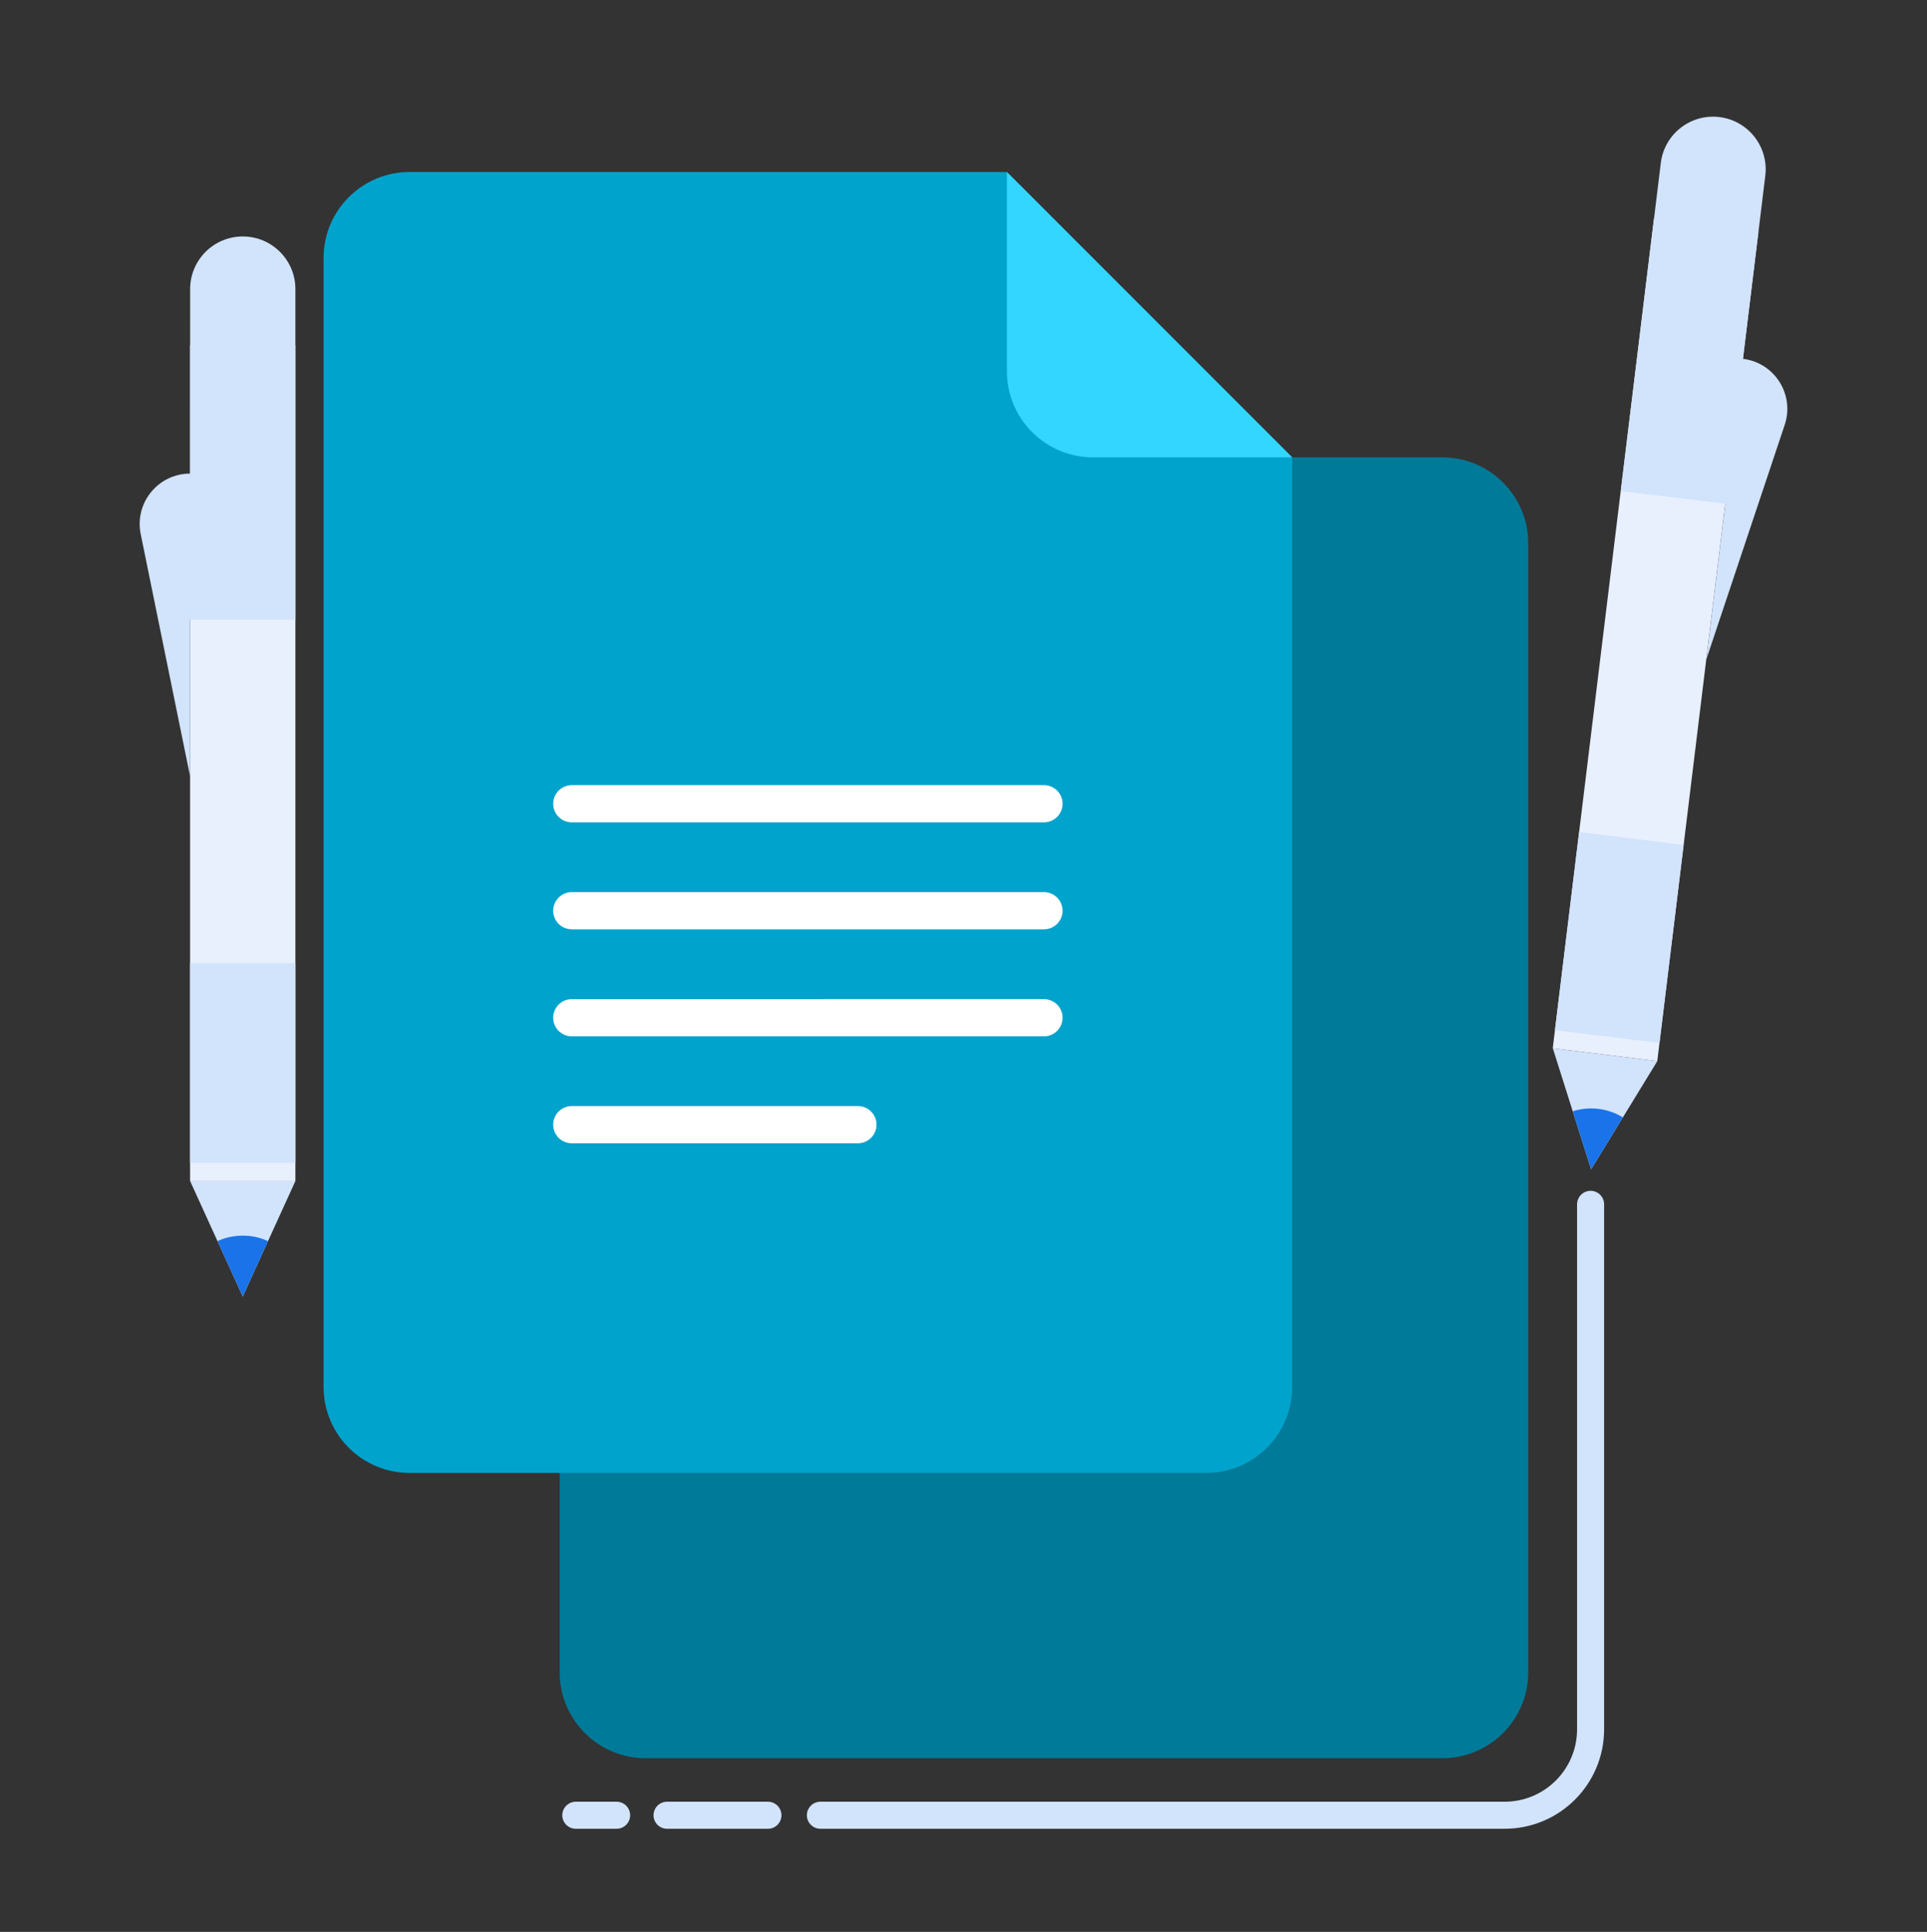 <svg xmlns="http://www.w3.org/2000/svg" xmlns:xlink="http://www.w3.org/1999/xlink" viewBox="0 0 570 571.34"><rect x="0" y="0" width="570" height="571.34" fill="#333333" stroke="none"/><path fill="#007A99" d="M426.6 135.25H190.98c-14.05 0-25.43 11.39-25.43 25.43v333.87c0 14.05 11.39 25.43 25.43 25.43h235.64c14.05 0 25.43-11.39 25.43-25.43V160.7c0-14.06-11.39-25.45-25.45-25.45z"/><path fill="#00a3cc" d="M356.78 435.6H121.14c-14.05 0-25.43-11.39-25.43-25.43V76.3c0-14.05 11.39-25.43 25.43-25.43h176.69l84.38 84.38v274.92c.01 14.04-11.38 25.43-25.43 25.43z"/><path fill="#33d6ff" d="M382.22 135.25h-58.93c-14.05 0-25.45-11.39-25.45-25.45V50.87l84.38 84.38z"/><path d="M169.13 237.7H308.8m-139.67 31.64H308.8m-139.67 31.64H308.8m-139.67 31.63h84.64" fill="none" stroke="#FFF" stroke-width="11" stroke-linecap="round" stroke-miterlimit="10"/><path fill="none" stroke="#D2E3FC" stroke-width="8" stroke-linecap="round" stroke-linejoin="round" stroke-miterlimit="10" d="M242.67 536.84h202.39c14.04 0 25.43-11.38 25.43-25.43V356.17M197.31 536.84h29.84m-56.83 0h12.07"/><path fill="#E8F0FE" d="M489.23 64.684l30.919 3.772-29.933 245.341-30.92-3.772z"/><defs><path id="a" d="M474.78 311.91l15.46 1.89-9.8 16.01-9.8 16.01-5.66-17.9-5.66-17.89z"/></defs><clipPath id="b"><use xlink:href="#a" overflow="visible"/></clipPath><path clip-path="url(#b)" fill="#D2E3FC" d="M474.78 311.91l15.46 1.89-9.8 16.01-9.8 16.01-5.66-17.9-5.66-17.89z"/><circle clip-path="url(#b)" fill="#1A73E8" cx="470.64" cy="345.82" r="18.01"/><path fill="#D2E3FC" d="M510.34 148.99l-30.92-3.77 11.84-97.03c1.04-8.54 8.81-14.61 17.34-13.57 8.54 1.04 14.61 8.81 13.57 17.34l-11.83 97.03zm-43.242 97.084l30.92 3.772-7.15 58.603-30.92-3.772zM504.73 195l23.18-69.35c2.99-8.95-2.97-18.39-12.34-19.53L504.73 195z"/><path fill="#E8F0FE" d="M87.38 349.285H56.23v-247.17h31.15z"/><defs><path id="c" d="M71.81 349.28H56.23l7.79 17.08 7.79 17.08 7.78-17.08 7.79-17.08z"/></defs><clipPath id="d"><use xlink:href="#c" overflow="visible"/></clipPath><path clip-path="url(#d)" fill="#D2E3FC" d="M71.81 349.28H56.23l7.79 17.08 7.79 17.08 7.78-17.08 7.79-17.08z"/><circle clip-path="url(#d)" fill="#1A73E8" cx="71.81" cy="383.44" r="18.01"/><path fill="#D2E3FC" d="M56.23 183.25h31.15V85.5c0-8.6-6.97-15.57-15.57-15.57-8.6 0-15.57 6.97-15.57 15.57l-.01 97.75zm31.15 160.645H56.23v-59.04h31.15zM56.23 229.6l-14.61-71.65c-1.88-9.24 5.18-17.89 14.61-17.89v89.54z"/></svg>
